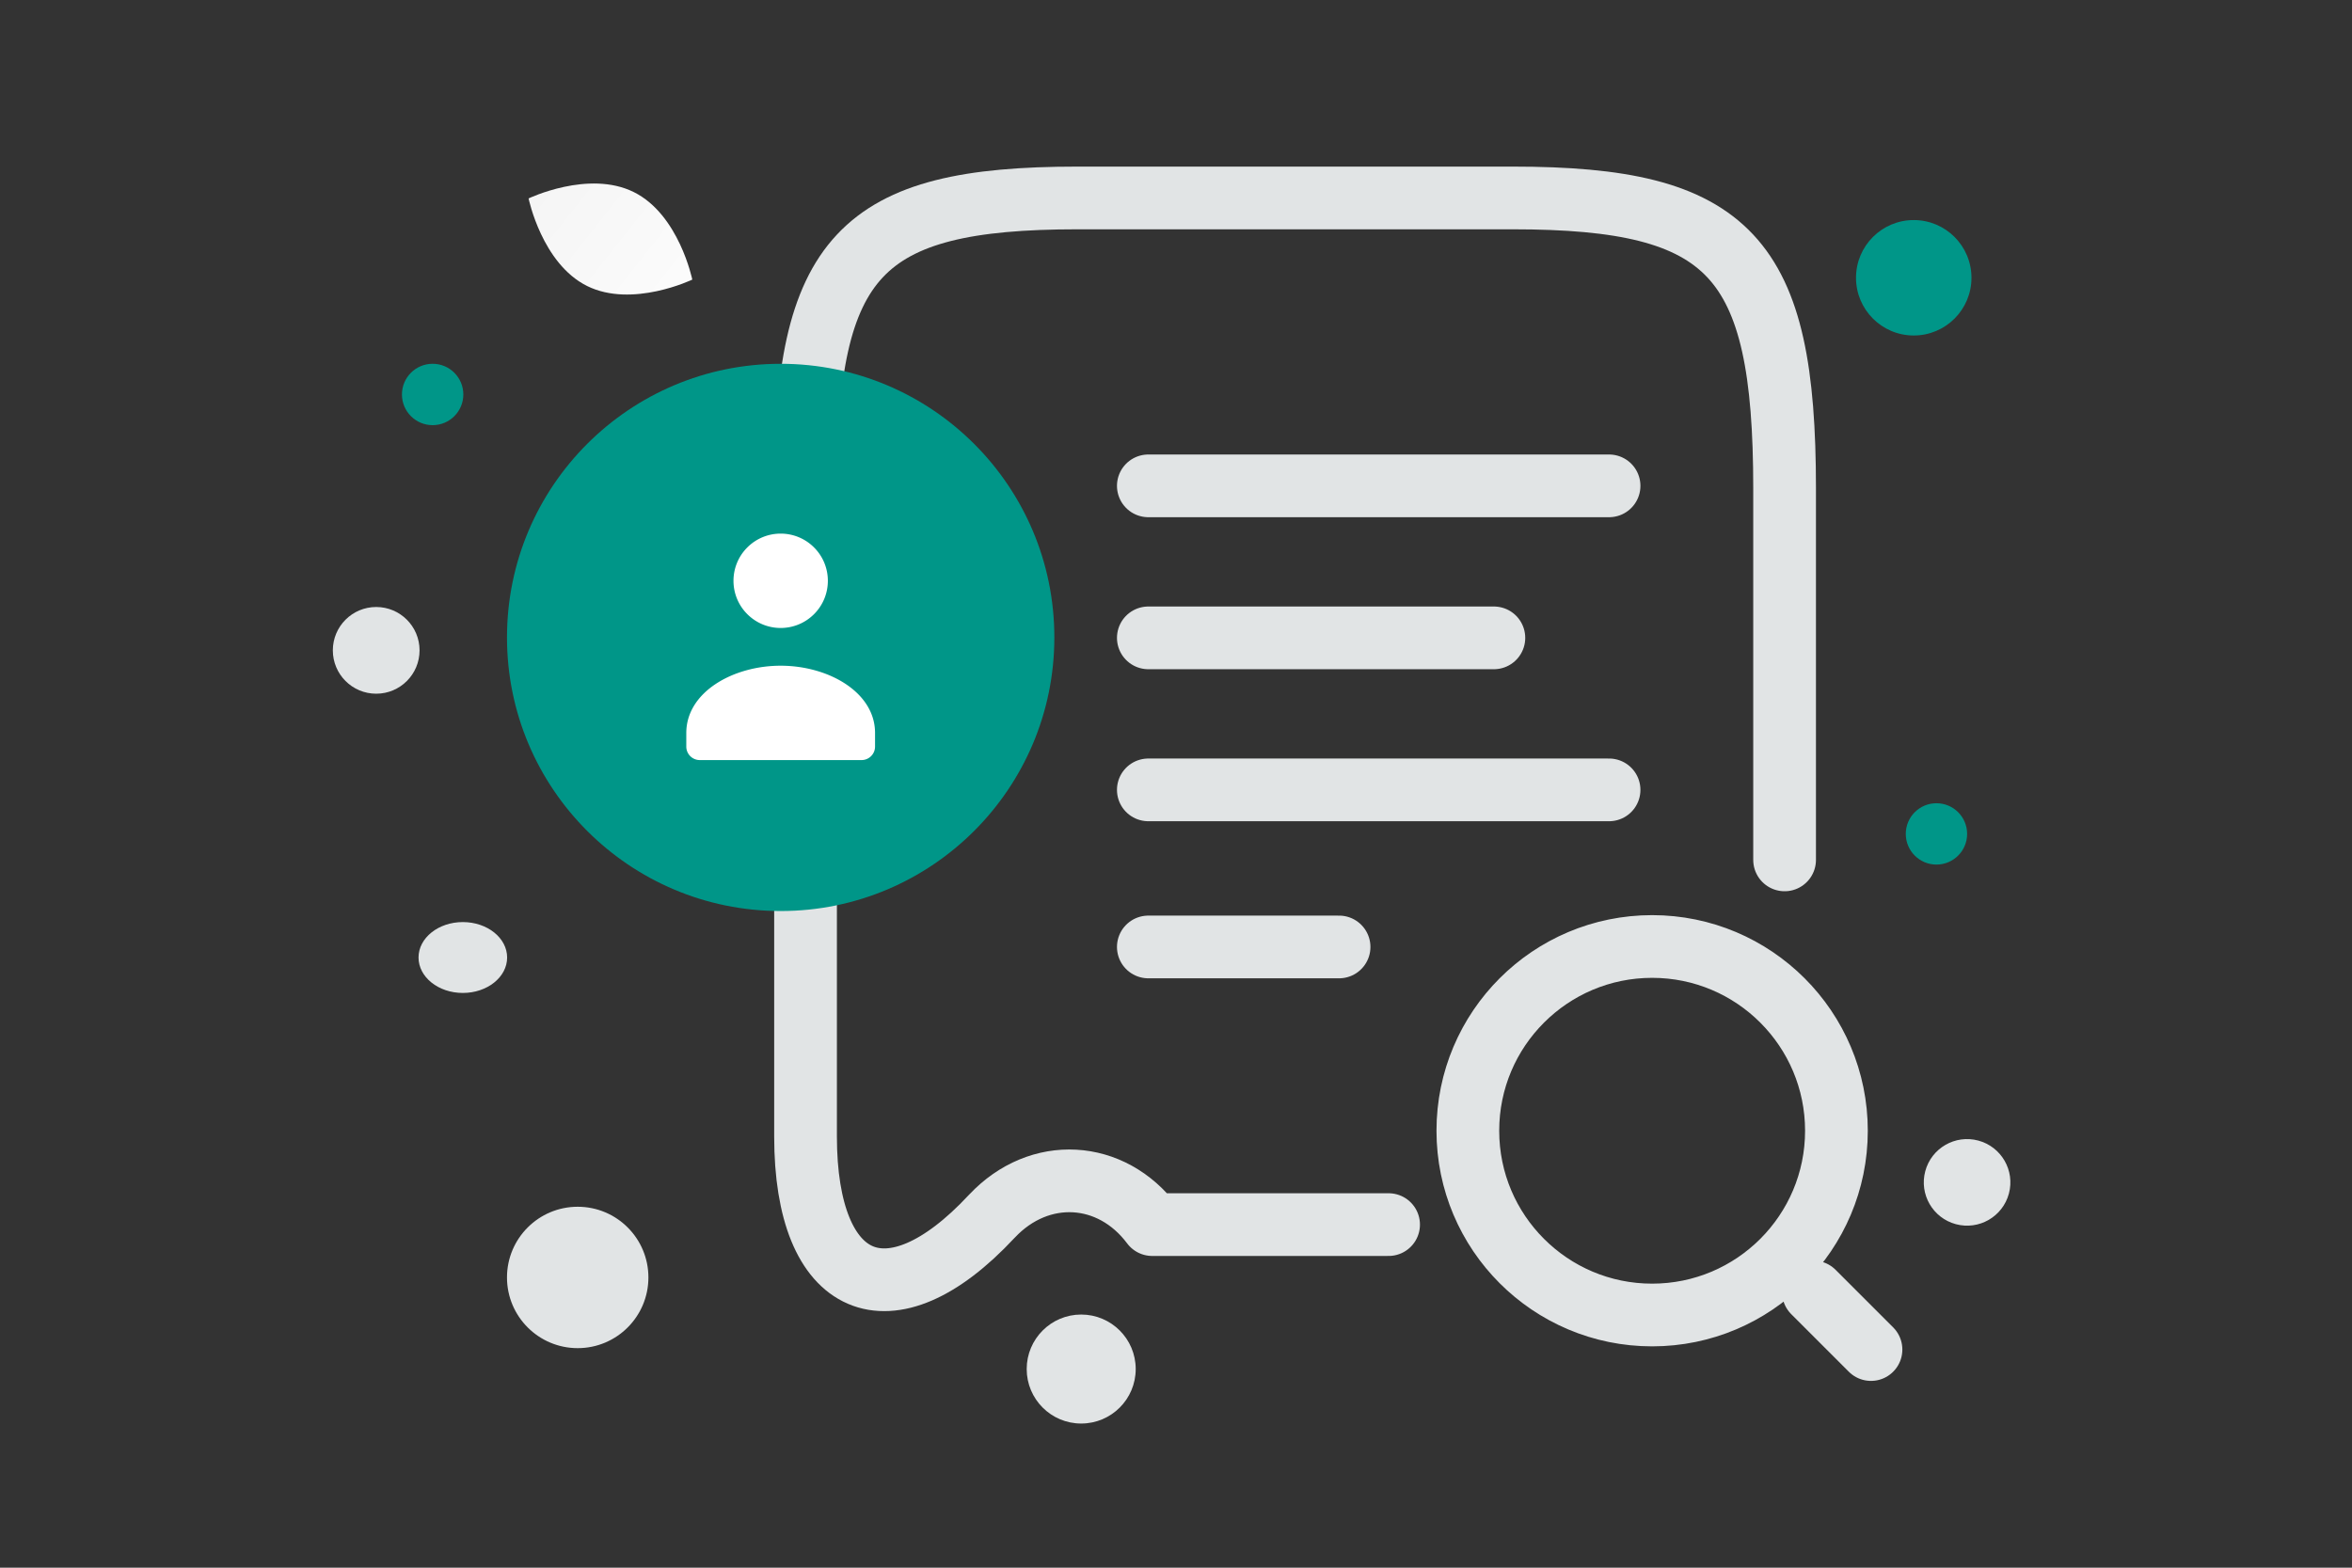 <svg width="900" height="600" viewBox="0 0 900 600" fill="none" xmlns="http://www.w3.org/2000/svg"><rect x="0" y="0" width="900" height="600" fill="#333333" stroke="none"/><path fill="transparent" d="M0 0h900v600H0z"/><path d="M682.882 329.106V186.832c0-88.812-20.715-111.07-104.017-111.07H412.261c-83.302 0-104.017 22.258-104.017 111.07v248.142c0 58.62 32.175 72.504 71.182 30.632l.22-.22c18.07-19.173 45.617-17.63 61.264 3.305h90.442" stroke="#E1E4E5" stroke-width="24" stroke-linecap="round" stroke-linejoin="round"/><path d="M632.196 503.29c38.948 0 70.52-31.572 70.52-70.52 0-38.947-31.572-70.52-70.52-70.52-38.947 0-70.52 31.573-70.52 70.52 0 38.948 31.573 70.52 70.52 70.52zm83.743 13.223-22.038-22.038M439.412 185.95h176.3m-176.3 116.358h176.3m-176.3-58.179h132.225M439.412 362.427H512.4" stroke="#E1E4E5" stroke-width="24" stroke-linecap="round" stroke-linejoin="round"/><circle r="104.724" transform="matrix(-1 0 0 1 298.726 243.955)" fill="#009688"/><path fill-rule="evenodd" clip-rule="evenodd" d="M334.838 280.594v5.153a5.157 5.157 0 0 1-5.159 5.153h-61.906a5.158 5.158 0 0 1-5.159-5.153v-5.235c0-15.593 17.84-25.724 36.112-25.724 18.273 0 36.112 10.136 36.112 25.724m-23.344-70.992c7.051 7.051 7.051 18.483 0 25.534-7.052 7.052-18.484 7.052-25.535 0-7.052-7.051-7.052-18.483 0-25.534 7.051-7.052 18.483-7.052 25.535 0z" fill="#fff"/><path d="M224.659 109.461c17.294 8.579 40.248-2.452 40.248-2.452s-5.101-24.935-22.405-33.502c-17.295-8.58-40.239 2.44-40.239 2.44s5.101 24.935 22.396 33.514z" fill="url(#a)"/><circle r="11.745" transform="matrix(1 0 0 -1 165.55 150.975)" fill="#009688"/><circle r="22.089" transform="matrix(1 0 0 -1 732.298 106.313)" fill="#009688"/><circle cx="740.989" cy="319.16" r="11.739" fill="#009688"/><circle cx="143.953" cy="248.91" r="16.593" fill="#E1E4E5"/><circle cx="413.725" cy="523.971" r="20.857" fill="#E1E4E5"/><circle cx="752.711" cy="452.53" r="16.566" transform="rotate(105 752.711 452.53)" fill="#E1E4E5"/><ellipse cx="177.104" cy="366.468" rx="16.952" ry="13.562" fill="#E1E4E5"/><circle cx="221.058" cy="488.917" r="27.057" transform="rotate(90 221.058 488.917)" fill="#E1E4E5"/><defs><linearGradient id="a" x1="291.071" y1="136.221" x2="148.426" y2="23.389" gradientUnits="userSpaceOnUse"><stop stop-color="#fff"/><stop offset="1" stop-color="#EEE"/></linearGradient></defs></svg>